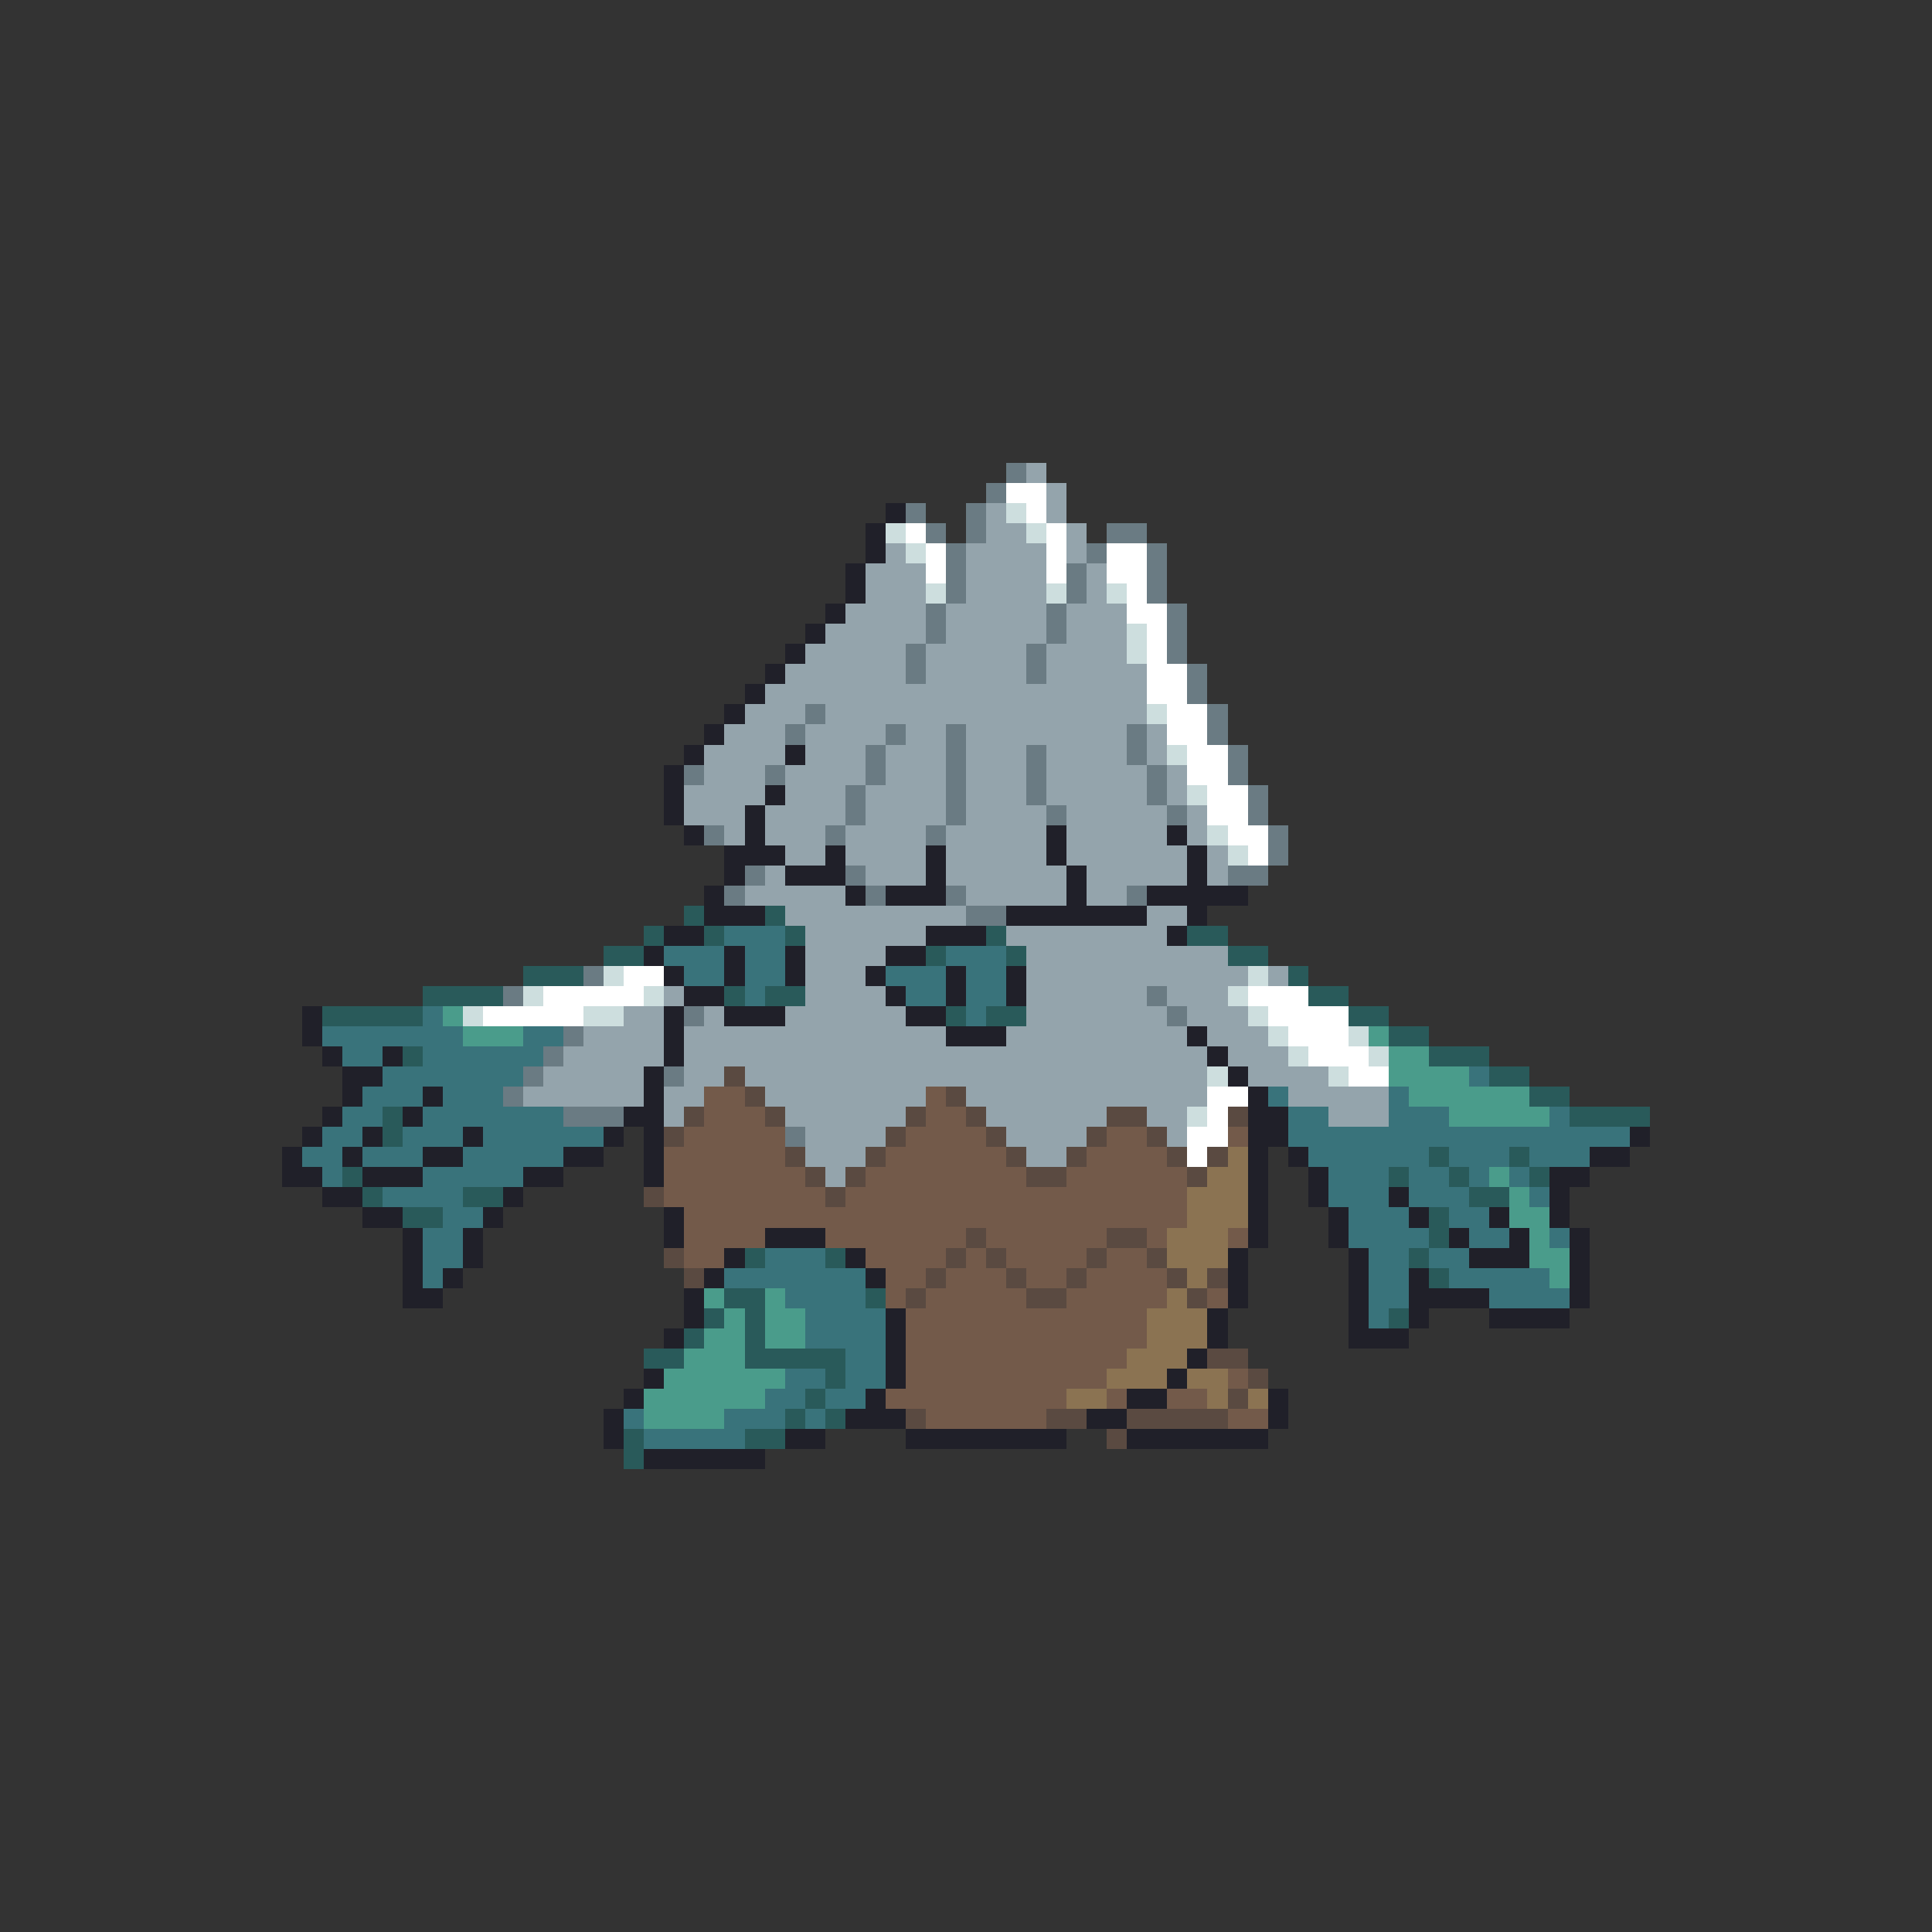 <svg xmlns="http://www.w3.org/2000/svg" viewBox="0 -0.5 96 96" shape-rendering="crispEdges">
<rect x="0" y="-0.5" width="96" height="96" fill="#333333" stroke="none"/>
<path stroke="#6a7b83" d="M50 23h1M49 24h1M45 25h1M48 25h1M46 26h1M48 26h1M55 26h2M47 27h1M54 27h1M57 27h1M47 28h1M53 28h1M57 28h1M47 29h1M53 29h1M57 29h1M46 30h1M52 30h1M58 30h1M46 31h1M52 31h1M58 31h1M45 32h1M51 32h1M58 32h1M45 33h1M51 33h1M59 33h1M59 34h1M40 35h1M60 35h1M39 36h1M44 36h1M47 36h1M56 36h1M60 36h1M43 37h1M47 37h1M51 37h1M56 37h1M61 37h1M34 38h1M38 38h1M43 38h1M47 38h1M51 38h1M57 38h1M61 38h1M42 39h1M47 39h1M51 39h1M57 39h1M62 39h1M42 40h1M47 40h1M52 40h1M58 40h1M62 40h1M35 41h1M41 41h1M46 41h1M63 41h1M63 42h1M37 43h1M42 43h1M61 43h2M36 44h1M43 44h1M47 44h1M56 44h1M48 45h2M29 48h1M25 49h1M57 49h1M34 50h1M58 50h1M28 51h1M27 52h1M26 53h1M33 53h1M25 54h1M28 55h3M39 56h1" />
<path stroke="#94a4ac" d="M51 23h1M52 24h1M49 25h1M52 25h1M49 26h2M53 26h1M44 27h1M48 27h4M53 27h1M43 28h3M48 28h4M54 28h1M43 29h3M48 29h4M54 29h1M42 30h4M47 30h5M53 30h3M41 31h5M47 31h5M53 31h3M40 32h5M46 32h5M52 32h4M39 33h6M46 33h5M52 33h5M38 34h19M37 35h3M41 35h16M36 36h3M40 36h4M45 36h2M48 36h8M57 36h1M35 37h4M40 37h3M44 37h3M48 37h3M52 37h4M57 37h1M35 38h3M39 38h4M44 38h3M48 38h3M52 38h5M58 38h1M34 39h4M39 39h3M43 39h4M48 39h3M52 39h5M58 39h1M34 40h3M38 40h4M43 40h4M48 40h4M53 40h5M59 40h1M36 41h1M38 41h3M42 41h4M47 41h5M53 41h5M59 41h1M39 42h2M42 42h4M47 42h5M53 42h6M60 42h1M38 43h1M43 43h3M47 43h6M54 43h5M60 43h1M37 44h5M48 44h5M54 44h2M39 45h9M57 45h2M40 46h6M50 46h8M40 47h4M51 47h10M40 48h3M51 48h11M63 48h1M33 49h1M40 49h4M51 49h6M58 49h3M31 50h2M35 50h1M39 50h6M51 50h7M59 50h3M29 51h4M34 51h13M50 51h9M60 51h3M28 52h5M34 52h26M61 52h3M27 53h5M34 53h2M37 53h23M62 53h4M26 54h6M33 54h2M38 54h8M48 54h12M64 54h5M33 55h1M39 55h6M49 55h6M57 55h2M66 55h3M40 56h4M50 56h4M58 56h1M40 57h3M51 57h2M41 58h1" />
<path stroke="#ffffff" d="M50 24h2M51 25h1M45 26h1M52 26h1M46 27h1M52 27h1M55 27h2M46 28h1M52 28h1M55 28h2M56 29h1M56 30h2M57 31h1M57 32h1M57 33h2M57 34h2M58 35h2M58 36h2M59 37h2M59 38h2M60 39h2M60 40h2M61 41h2M62 42h1M31 48h2M27 49h5M62 49h3M24 50h5M63 50h4M64 51h3M65 52h3M67 53h2M60 54h2M60 55h1M59 56h2M59 57h1" />
<path stroke="#202029" d="M44 25h1M43 26h1M43 27h1M42 28h1M42 29h1M41 30h1M40 31h1M39 32h1M38 33h1M37 34h1M36 35h1M35 36h1M34 37h1M39 37h1M33 38h1M33 39h1M38 39h1M33 40h1M37 40h1M34 41h1M37 41h1M52 41h1M58 41h1M36 42h3M41 42h1M46 42h1M52 42h1M59 42h1M36 43h1M39 43h3M46 43h1M53 43h1M59 43h1M35 44h1M42 44h1M44 44h3M53 44h1M57 44h5M35 45h3M50 45h7M59 45h1M33 46h2M46 46h3M58 46h1M32 47h1M36 47h1M39 47h1M44 47h2M33 48h1M36 48h1M39 48h1M43 48h1M47 48h1M50 48h1M34 49h2M44 49h1M47 49h1M50 49h1M15 50h1M33 50h1M36 50h3M45 50h2M15 51h1M33 51h1M47 51h3M59 51h1M16 52h1M19 52h1M33 52h1M60 52h1M17 53h2M32 53h1M61 53h1M17 54h1M21 54h1M32 54h1M62 54h1M16 55h1M20 55h1M31 55h2M62 55h2M15 56h1M18 56h1M23 56h1M30 56h1M32 56h1M62 56h2M81 56h1M14 57h1M17 57h1M21 57h2M28 57h2M32 57h1M62 57h1M64 57h1M79 57h2M14 58h2M18 58h3M26 58h2M32 58h1M62 58h1M65 58h1M77 58h2M16 59h2M25 59h1M62 59h1M65 59h1M69 59h1M77 59h1M18 60h2M24 60h1M33 60h1M62 60h1M66 60h1M70 60h1M74 60h1M77 60h1M20 61h1M23 61h1M33 61h1M38 61h3M62 61h1M66 61h1M72 61h1M75 61h1M78 61h1M20 62h1M23 62h1M36 62h1M42 62h1M61 62h1M67 62h1M73 62h3M78 62h1M20 63h1M22 63h1M35 63h1M43 63h1M61 63h1M67 63h1M70 63h1M78 63h1M20 64h2M34 64h1M61 64h1M67 64h1M70 64h4M78 64h1M34 65h1M44 65h1M60 65h1M67 65h1M70 65h1M74 65h4M33 66h1M44 66h1M60 66h1M67 66h3M44 67h1M59 67h1M32 68h1M44 68h1M58 68h1M31 69h1M43 69h1M56 69h2M63 69h1M30 70h1M42 70h3M54 70h2M63 70h1M30 71h1M39 71h2M45 71h8M56 71h7M32 72h6" />
<path stroke="#cddede" d="M50 25h1M44 26h1M51 26h1M45 27h1M46 29h1M52 29h1M55 29h1M56 31h1M56 32h1M57 35h1M58 37h1M59 39h1M60 41h1M61 42h1M30 48h1M62 48h1M26 49h1M32 49h1M61 49h1M23 50h1M29 50h2M62 50h1M63 51h1M67 51h1M64 52h1M68 52h1M60 53h1M66 53h1M59 55h1" />
<path stroke="#295a5a" d="M34 45h1M38 45h1M32 46h1M35 46h1M39 46h1M49 46h1M59 46h2M30 47h2M46 47h1M50 47h1M61 47h2M26 48h3M64 48h1M21 49h4M36 49h1M38 49h2M65 49h2M16 50h5M47 50h1M49 50h2M67 50h2M69 51h2M20 52h1M71 52h3M74 53h2M76 54h2M19 55h1M78 55h4M19 56h1M71 57h1M75 57h1M17 58h1M69 58h1M72 58h1M76 58h1M18 59h1M23 59h2M73 59h2M20 60h2M71 60h1M71 61h1M37 62h1M41 62h1M70 62h1M71 63h1M36 64h2M43 64h1M35 65h1M37 65h1M69 65h1M34 66h1M37 66h1M32 67h2M37 67h5M41 68h1M40 69h1M39 70h1M41 70h1M31 71h1M37 71h2M31 72h1" />
<path stroke="#39737b" d="M36 46h3M33 47h3M37 47h2M47 47h3M34 48h2M37 48h2M44 48h3M48 48h2M37 49h1M45 49h2M48 49h2M21 50h1M48 50h1M16 51h7M26 51h2M17 52h2M21 52h6M19 53h7M73 53h1M18 54h3M22 54h3M63 54h1M69 54h1M17 55h2M21 55h7M64 55h2M69 55h3M77 55h1M16 56h2M20 56h3M24 56h6M64 56h17M15 57h2M18 57h3M23 57h5M65 57h6M72 57h3M76 57h3M16 58h1M21 58h5M66 58h3M70 58h2M73 58h1M75 58h1M19 59h4M66 59h3M70 59h3M76 59h1M22 60h2M67 60h3M72 60h2M21 61h2M67 61h4M73 61h2M77 61h1M21 62h2M38 62h3M68 62h2M71 62h2M21 63h1M36 63h7M68 63h2M72 63h5M39 64h4M68 64h2M74 64h4M40 65h4M68 65h1M40 66h4M42 67h2M39 68h2M42 68h2M38 69h2M41 69h2M31 70h1M36 70h3M40 70h1M32 71h5" />
<path stroke="#4a9c8b" d="M22 50h1M23 51h3M68 51h1M69 52h2M69 53h4M70 54h6M72 55h5M74 58h1M75 59h1M75 60h2M76 61h1M76 62h2M77 63h1M35 64h1M38 64h1M36 65h1M38 65h2M35 66h2M38 66h2M34 67h3M33 68h6M32 69h6M32 70h4" />
<path stroke="#5a4a41" d="M36 53h1M37 54h1M47 54h1M34 55h1M38 55h1M45 55h1M48 55h1M55 55h2M61 55h1M33 56h1M44 56h1M49 56h1M54 56h1M57 56h1M39 57h1M43 57h1M50 57h1M53 57h1M58 57h1M60 57h1M40 58h1M42 58h1M51 58h2M59 58h1M32 59h1M41 59h1M48 61h1M55 61h2M33 62h1M47 62h1M49 62h1M54 62h1M57 62h1M34 63h1M46 63h1M50 63h1M53 63h1M58 63h1M60 63h1M45 64h1M51 64h2M59 64h1M60 67h2M62 68h1M61 69h1M45 70h1M52 70h2M56 70h5M55 71h1" />
<path stroke="#735a4a" d="M35 54h2M46 54h1M35 55h3M46 55h2M34 56h5M45 56h4M55 56h2M61 56h1M33 57h6M44 57h6M54 57h4M33 58h7M43 58h8M53 58h6M33 59h8M42 59h17M34 60h25M34 61h4M41 61h7M49 61h6M57 61h1M61 61h1M34 62h2M43 62h4M48 62h1M50 62h4M55 62h2M44 63h2M47 63h3M51 63h2M54 63h4M44 64h1M46 64h5M53 64h5M60 64h1M45 65h12M45 66h12M45 67h11M45 68h10M61 68h1M44 69h9M55 69h1M58 69h2M46 70h6M61 70h2" />
<path stroke="#8b7352" d="M61 57h1M60 58h2M59 59h3M59 60h3M58 61h3M58 62h3M59 63h1M58 64h1M57 65h3M57 66h3M56 67h3M55 68h3M59 68h2M53 69h2M60 69h1M62 69h1" />
</svg>